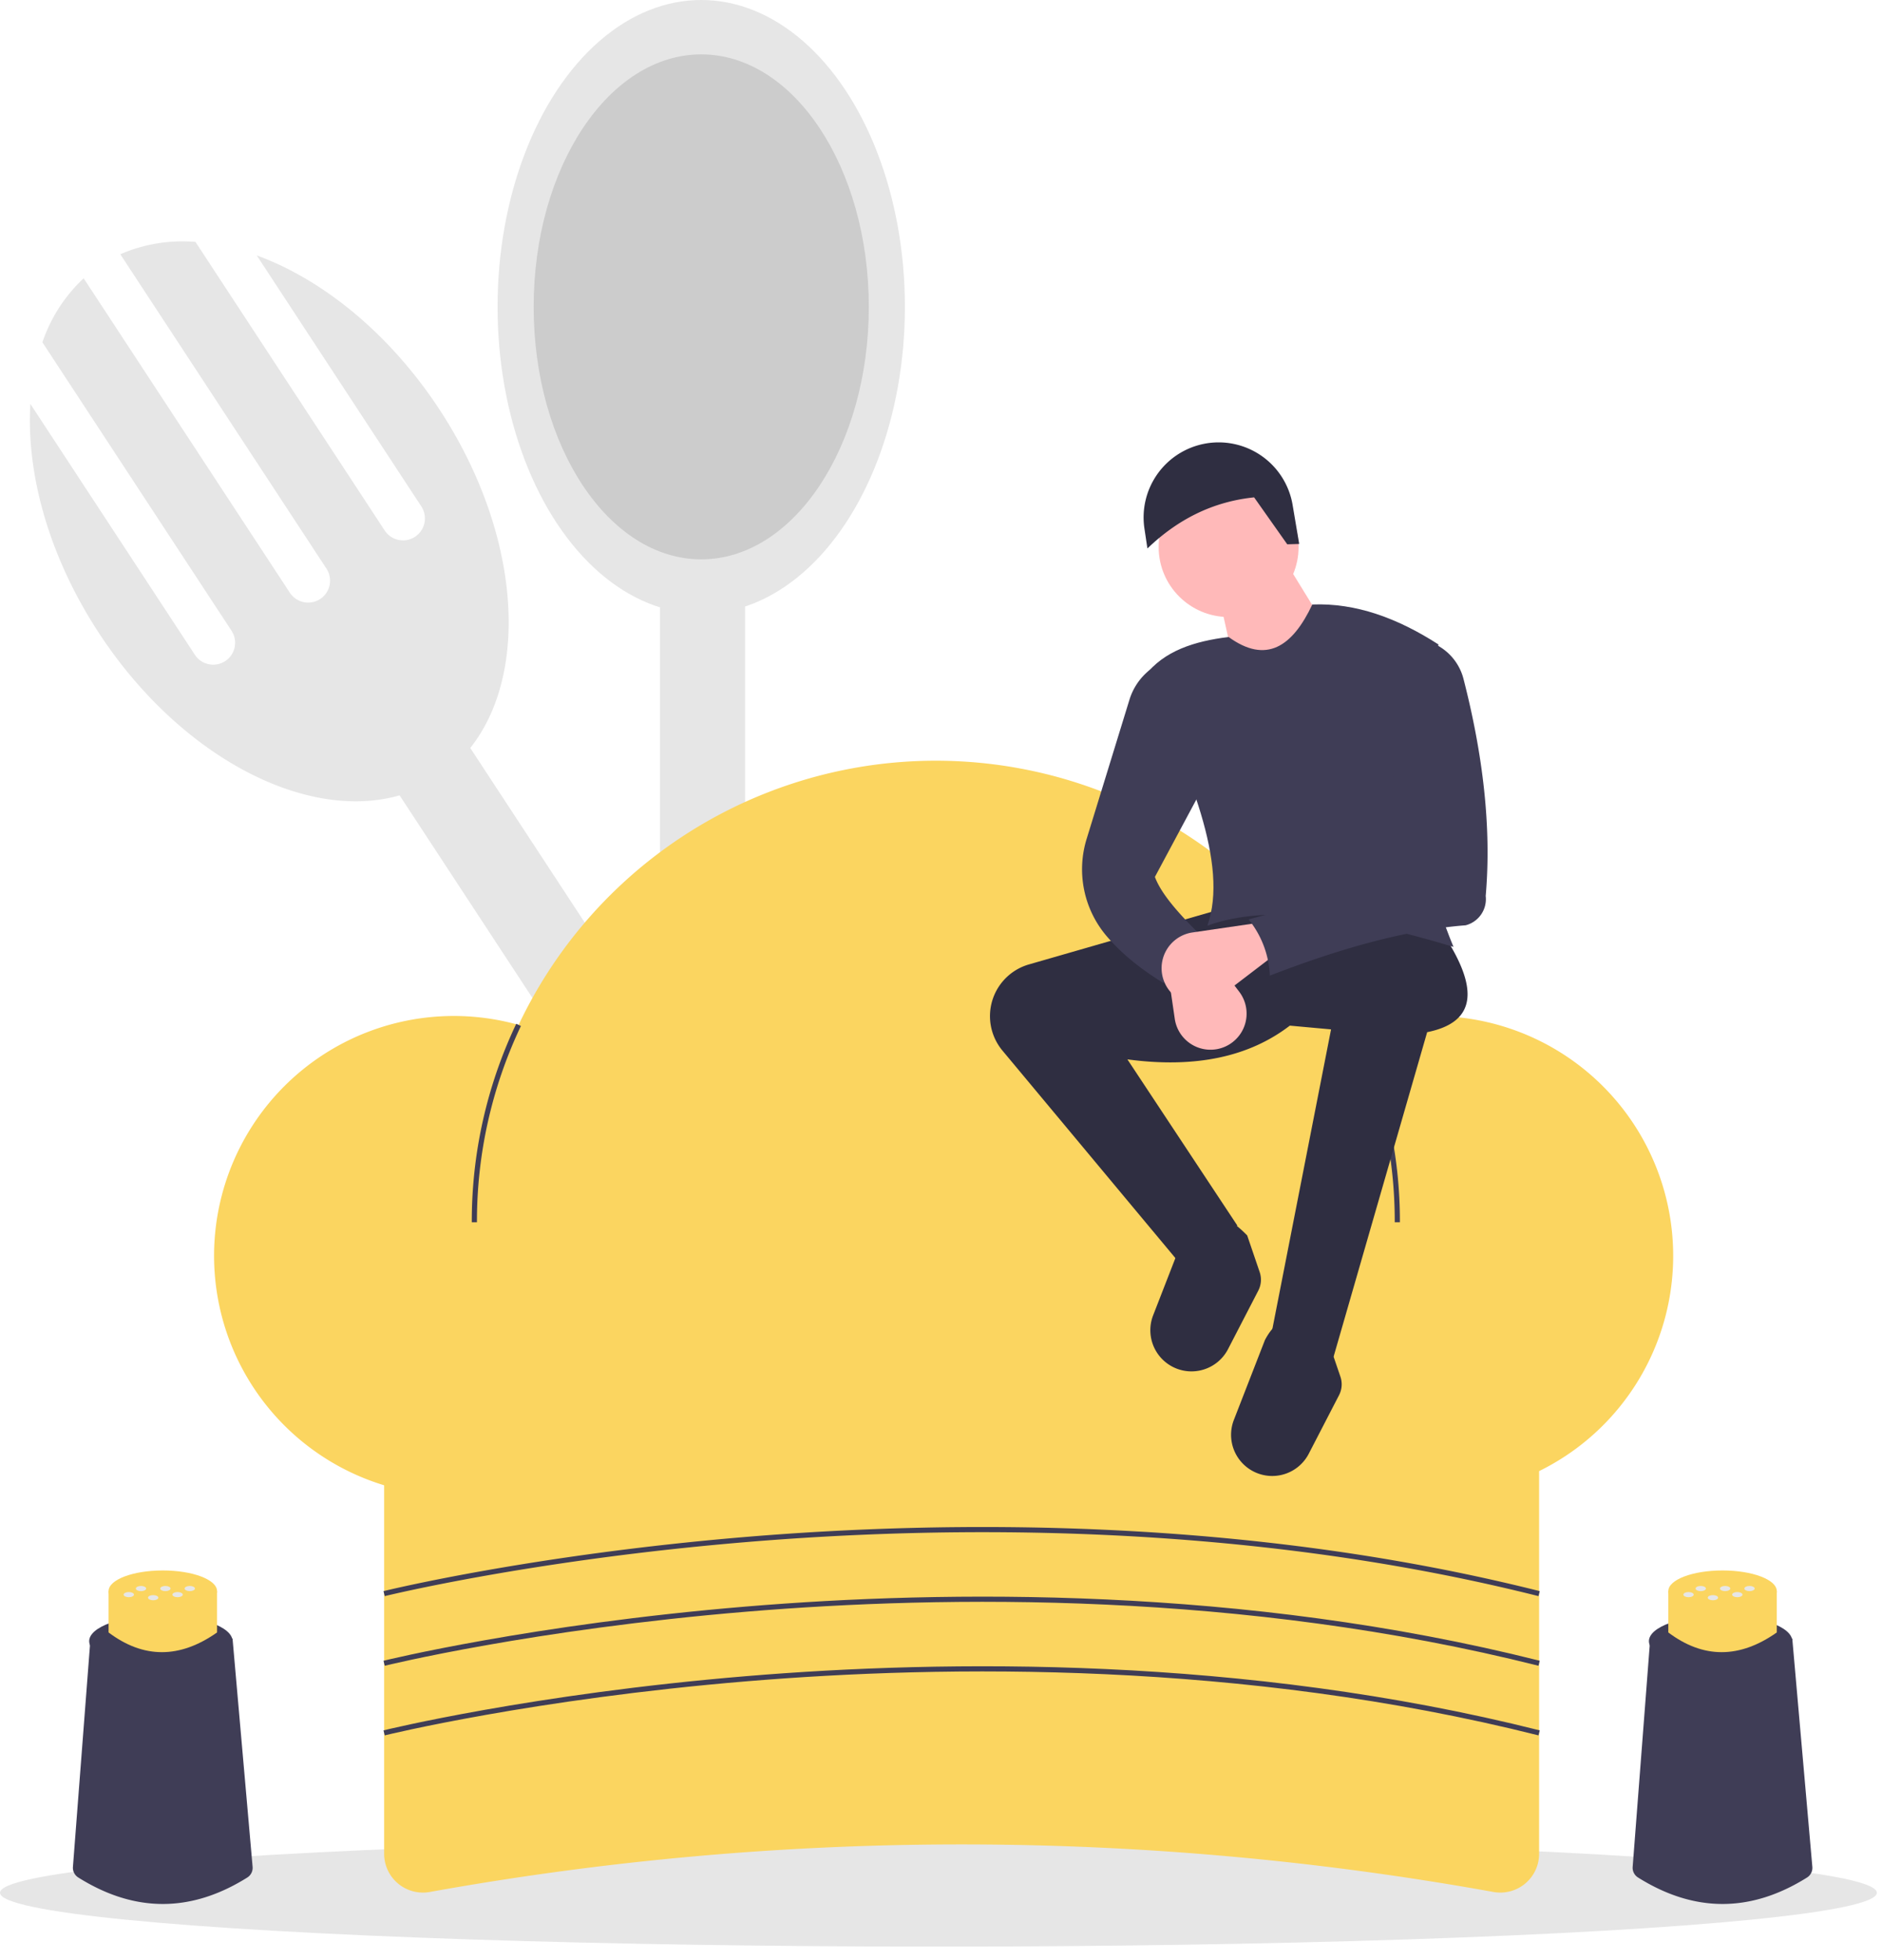 <svg data-name="Layer 1" xmlns="http://www.w3.org/2000/svg" viewBox="0 0 730 760"><path fill="#e6e6e6" d="M137.683 282.04l27.594-18.098 287.38 438.165-27.594 18.098z"/><path d="M99.583 99.049l63.844 97.342a8.5 8.5 0 0 1-14.215 9.324L75.815 93.808a60.627 60.627 0 0 0-29.15 4.787l79.97 121.928a8.5 8.5 0 0 1-14.216 9.323L32.45 107.918a60.627 60.627 0 0 0-16.005 24.829l73.397 111.907a8.5 8.5 0 0 1-14.215 9.323l-63.845-97.342c-1.64 27.141 7.21 59.31 26.604 88.88 36.044 54.957 94.84 80.11 131.323 56.181s36.84-87.877.795-142.833c-19.394-29.57-45.374-50.504-70.921-59.814zM256 204h33v524h-33z" fill="#e6e6e6"/><ellipse cx="272" cy="119" rx="79" ry="119" fill="#e6e6e6"/><ellipse cx="272" cy="119" rx="65" ry="97.911" fill="#ccc"/><ellipse cx="364" cy="734" rx="364" ry="20.885" fill="#e6e6e6"/><path d="M579.268 733.693a1162.796 1162.796 0 0 0-412.536 0A15.05 15.05 0 0 1 149 718.901V532h448v186.9a15.05 15.05 0 0 1-17.732 14.793z" fill="#fbd560"/><path d="M556 394a92.858 92.858 0 0 0-30.395 5.086 179.055 179.055 0 0 0-324.444-1.639 93.005 93.005 0 1 0 12.17 174.75 179.026 179.026 0 0 0 300.748-2.164A93.007 93.007 0 1 0 556 394z" fill="#fbd560"/><path d="M185 474h-2a178.402 178.402 0 0 1 17.247-76.985l1.808.856A176.41 176.41 0 0 0 185 474zm358 0h-2a176.526 176.526 0 0 0-16.294-74.501l1.816-.838A178.51 178.51 0 0 1 543 474zM149.241 618.97l-.482-1.94c.564-.14 57.403-14.1 140.7-21.027 76.88-6.393 192.687-7.935 307.785 21.027l-.488 1.94c-114.817-28.89-230.37-27.355-307.089-20.977-83.148 6.911-139.863 20.838-140.426 20.978z" fill="#3f3d56"/><path d="M149.241 645.97l-.482-1.94c.564-.14 57.403-14.1 140.7-21.027 76.88-6.393 192.687-7.935 307.785 21.027l-.488 1.94c-114.817-28.89-230.37-27.353-307.089-20.977-83.148 6.911-139.863 20.838-140.426 20.978z" fill="#3f3d56"/><path d="M149.241 672.97l-.482-1.94c.564-.14 57.403-14.1 140.7-21.027 76.88-6.393 192.687-7.935 307.785 21.027l-.488 1.94c-114.817-28.89-230.37-27.353-307.089-20.977-83.148 6.911-139.863 20.838-140.426 20.978z" fill="#3f3d56"/><path d="M517.267 526.156l-24.23-8.238 23.26-118.73-15.991-1.453c-15.594 11.964-36.36 16.655-63 13.084l42.646 64.453-21.745 15.35-69.368-83.206A20.866 20.866 0 0 1 384 394.055a20.866 20.866 0 0 1 15.09-20.05l74.078-21.338 86.744 9.692c13.115 19.994 13.628 33.9-6.336 37.91z" fill="#2f2e41"/><path d="M492.467 572.344a15.959 15.959 0 0 1-13.866-21.711l12.046-30.976c6.12-11.59 14.517-10.14 24.433 0l4.846 14.215a9.175 9.175 0 0 1-.535 7.176l-11.741 22.7a15.959 15.959 0 0 1-15.183 8.596zm-31.315-40.563a15.959 15.959 0 0 1-13.865-21.711l12.046-30.976c6.118-11.59 14.516-10.14 24.432 0l4.846 14.216a9.175 9.175 0 0 1-.534 7.176l-11.742 22.7a15.959 15.959 0 0 1-15.183 8.595z" fill="#2f2e41"/><circle cx="476.56" cy="212.131" r="27.138" fill="#ffb9b9"/><path fill="#ffb9b9" d="M518.721 250.415l-37.315 19.384-7.754-34.892 25.684-15.992 19.385 31.5z"/><path d="M563.79 367.205c-37.235-11.246-71.019-17.073-95.468-8.238 8.427-23.709-7.128-59.912-24.23-96.922 7.379-9.647 19.145-13.383 32.468-15.023 14.577 10.585 24.741 3.791 32.469-12.6 16.853-.676 33.095 5.292 48.945 15.508-12.39 39.686-10.16 78.766 5.815 117.275z" fill="#3f3d56"/><path d="M467.837 364.782c-5.88 3.465-11.306 9.303-16.477 16.476-8.738-5.349-16.428-11.439-22.486-18.682a40.011 40.011 0 0 1-7.33-37.43l16.56-53.821a23.61 23.61 0 0 1 7.678-11.38l2.186-1.777 21.807 41.192-21.807 40.707c2.766 7.415 10.915 15.979 19.869 24.715z" fill="#3f3d56"/><path d="M475.343 405.817a14.005 14.005 0 0 1-19.667-10.718l-3.604-24.675 12.6-6.784 15.99 20.933a14.005 14.005 0 0 1-5.319 21.244z" fill="#ffb9b9"/><path d="M503.94 210.943l-4.633.138-12.853-18.208c-16.47 1.703-29.965 8.858-41.386 19.819l-1.158-7.72a29.102 29.102 0 0 1 22.903-32.819 29.102 29.102 0 0 1 34.572 23.657z" fill="#2f2e41"/><path d="M451.828 381.268a14.005 14.005 0 0 1 10.719-19.667l24.674-3.604 6.785 12.6-20.934 15.991a14.005 14.005 0 0 1-21.244-5.32z" fill="#ffb9b9"/><path d="M568.49 358.824c-23.475 1.823-49.106 9.143-75.938 19.527a37.12 37.12 0 0 0-8.238-21.808c24.37-6.418 46.484-13.95 60.09-25.684l-8.237-62.03 17.93-20.353 3.093 1.614a20.652 20.652 0 0 1 10.469 13.143c7.57 29.449 10.933 57.665 8.622 84.218a10.47 10.47 0 0 1-7.79 11.373zM95.886 728.112q-32.749 20.483-65.497-.017a4.441 4.441 0 0 1-2.102-4.097l6.813-88.561h55.1l7.783 88.53a4.44 4.44 0 0 1-2.097 4.145z" fill="#3f3d56"/><ellipse cx="62.396" cy="636.439" rx="27.804" ry="10.018" fill="#3f3d56"/><path d="M84.19 633.057q-21.733 15.288-42.077 0v-16.03h42.076z" fill="#fbd560"/><ellipse cx="63.151" cy="617.028" rx="21.038" ry="8.015" fill="#fbd560"/><ellipse cx="64.153" cy="616.026" rx="2.004" ry="1.002" fill="#e6e6e6"/><ellipse cx="73.614" cy="616.026" rx="2.004" ry="1.002" fill="#e6e6e6"/><ellipse cx="68.883" cy="618.391" rx="2.004" ry="1.002" fill="#e6e6e6"/><ellipse cx="49.961" cy="618.391" rx="2.004" ry="1.002" fill="#e6e6e6"/><ellipse cx="54.692" cy="616.026" rx="2.004" ry="1.002" fill="#e6e6e6"/><ellipse cx="59.422" cy="619.574" rx="2.004" ry="1.002" fill="#e6e6e6"/><path d="M700.886 728.112q-32.749 20.483-65.497-.017a4.441 4.441 0 0 1-2.102-4.097l6.813-88.561h55.1l7.783 88.53a4.44 4.44 0 0 1-2.097 4.145z" fill="#3f3d56"/><ellipse cx="667.396" cy="636.439" rx="27.804" ry="10.018" fill="#3f3d56"/><path d="M689.19 633.057q-21.733 15.288-42.077 0v-16.03h42.076z" fill="#fbd560"/><ellipse cx="668.151" cy="617.028" rx="21.038" ry="8.015" fill="#fbd560"/><ellipse cx="669.153" cy="616.026" rx="2.004" ry="1.002" fill="#e6e6e6"/><ellipse cx="678.614" cy="616.026" rx="2.004" ry="1.002" fill="#e6e6e6"/><ellipse cx="673.883" cy="618.391" rx="2.004" ry="1.002" fill="#e6e6e6"/><ellipse cx="654.961" cy="618.391" rx="2.004" ry="1.002" fill="#e6e6e6"/><ellipse cx="659.692" cy="616.026" rx="2.004" ry="1.002" fill="#e6e6e6"/><ellipse cx="664.422" cy="619.574" rx="2.004" ry="1.002" fill="#e6e6e6"/></svg>